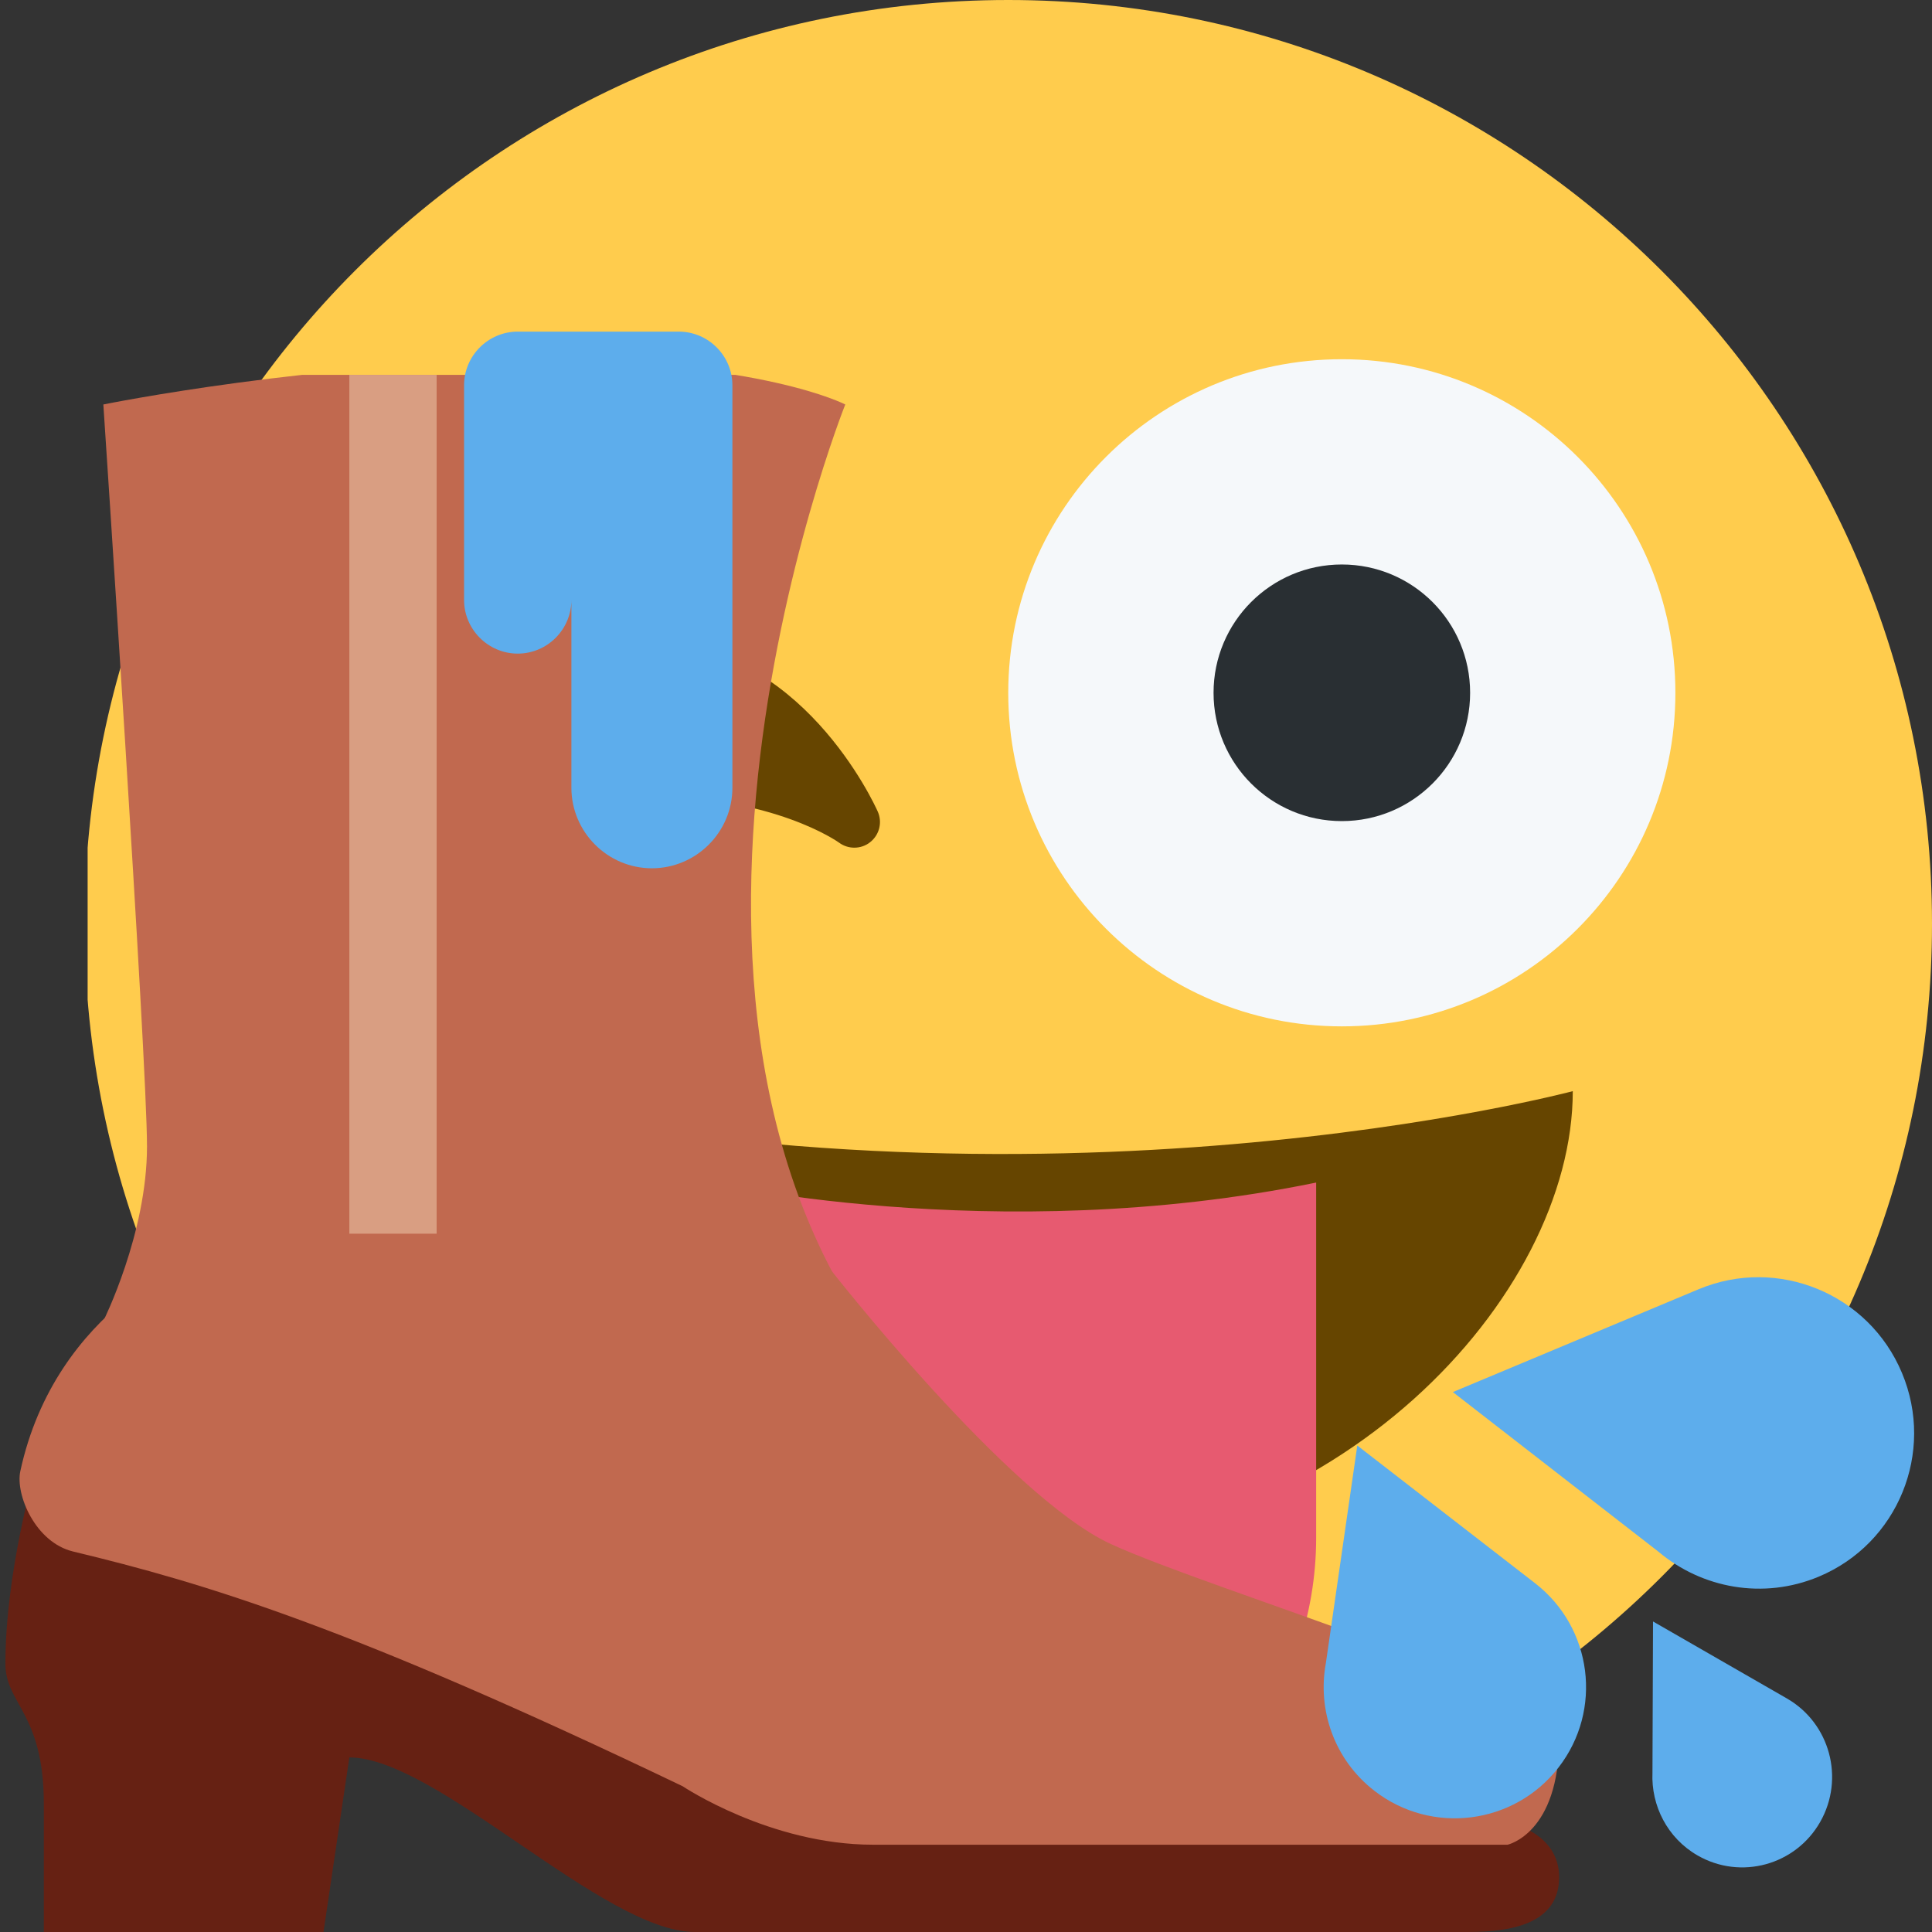 <?xml version="1.0" encoding="UTF-8" standalone="no"?>
<!-- Generator: Gravit.io -->
<svg xmlns="http://www.w3.org/2000/svg" xmlns:xlink="http://www.w3.org/1999/xlink" style="isolation:isolate" viewBox="0 0 45 45" width="45pt" height="45pt"><rect x="0" y="0" width="45" height="45" fill="#333333" stroke="none"/><defs><clipPath id="_clipPath_ORyap7Jc2GU0coSzgkg0AVP6o3Bw0APm"><rect width="45" height="45"/></clipPath></defs><g clip-path="url(#_clipPath_ORyap7Jc2GU0coSzgkg0AVP6o3Bw0APm)"><g><g><clipPath id="_clipPath_jXFjJkgRscjN0fkO5SLPtWrbCFFpq9u6"><path d=" M 2.041 0 L 45 0 L 45 45 L 2.041 45 L 2.041 0 Z " fill="rgb(255,255,255)"/></clipPath><g clip-path="url(#_clipPath_jXFjJkgRscjN0fkO5SLPtWrbCFFpq9u6)"><g><g><path d=" M 45 21.516 C 45 33.398 35.367 43.031 23.484 43.031 C 11.603 43.031 1.969 33.398 1.969 21.516 C 1.969 9.634 11.603 0 23.484 0 C 35.367 0 45 9.634 45 21.516 Z " fill="rgb(255,204,77)"/></g><g><path d=" M 20.445 18.904 C 20.373 18.742 18.653 14.963 15.117 14.963 C 11.583 14.963 9.862 18.742 9.79 18.904 C 9.68 19.151 9.752 19.44 9.962 19.61 C 10.174 19.781 10.472 19.786 10.691 19.627 C 10.707 19.616 12.2 18.549 15.117 18.549 C 18.017 18.549 19.509 19.602 19.542 19.626 C 19.648 19.705 19.774 19.744 19.899 19.744 C 20.03 19.744 20.163 19.701 20.27 19.614 C 20.484 19.444 20.555 19.152 20.445 18.904 Z " fill="rgb(102,69,0)"/></g><g><path d=" M 39.023 16.137 C 39.023 20.428 35.545 23.906 31.254 23.906 C 26.963 23.906 23.484 20.428 23.484 16.137 C 23.484 11.846 26.963 8.367 31.254 8.367 C 35.545 8.367 39.023 11.846 39.023 16.137 Z " fill="rgb(245,248,250)"/></g><g><path d=" M 34.242 16.137 C 34.242 17.787 32.905 19.125 31.254 19.125 C 29.603 19.125 28.266 17.787 28.266 16.137 C 28.266 14.486 29.603 13.148 31.254 13.148 C 32.905 13.148 34.242 14.486 34.242 16.137 Z " fill="rgb(41,47,51)"/></g><g><path d=" M 10.336 25.415 C 10.336 30.153 15.83 36.173 23.484 36.173 C 31.139 36.173 36.633 30.196 36.633 25.415 C 36.633 25.415 24.282 28.709 10.336 25.415 Z " fill="rgb(102,69,0)"/></g><g><path d=" M 16.313 27.495 L 16.313 35.816 C 16.313 39.402 18.703 42.988 23.484 42.988 C 28.266 42.988 30.656 39.402 30.656 35.816 L 30.656 27.544 C 23.137 29.089 16.313 27.495 16.313 27.495 Z " fill="rgb(231,90,112)"/></g></g></g></g></g><g><g><clipPath id="_clipPath_pM8l5QifkLv5EXlm3RUJcHTF1mdS0pLQ"><path d=" M 0 8.731 L 38.021 8.731 L 38.021 45 L 0 45 L 0 8.731 Z " fill="rgb(255,255,255)"/></clipPath><g clip-path="url(#_clipPath_pM8l5QifkLv5EXlm3RUJcHTF1mdS0pLQ)"><g><g><path d=" M 35.115 42.446 C 35.115 42.446 36.315 42.665 36.315 43.723 C 36.315 44.783 35.255 45 34.196 45 L 16.183 45 C 14.064 45 10.17 40.934 8.137 40.934 L 7.535 45 L 1.021 45 L 1.021 42.015 C 1.021 39.897 0.126 39.693 0.126 38.751 C 0.126 36.633 0.809 34.285 0.809 34.285 L 7.666 34.6 L 17.286 41.95 L 35.115 42.446 Z " fill="rgb(102,33,19)"/></g><g><path d=" M 1.7 36.137 C 4.787 36.88 8.137 37.884 15.9 41.605 C 15.9 41.605 17.933 42.967 20.336 42.967 L 35.115 42.967 C 35.115 42.967 36.315 42.706 36.315 40.503 C 36.315 39.401 28.277 37.066 25.875 35.964 C 23.475 34.862 19.323 29.543 19.323 29.543 C 19.323 29.543 19.15 43.403 11.945 35.693 C 4.74 27.979 7.495 29.146 5.093 29.146 C 4.599 29.146 1.293 30.475 0.473 34.268 C 0.356 34.81 0.822 35.924 1.7 36.137 Z " fill="rgb(193,105,79)"/></g><g><path d=" M 2.407 30.768 C 2.407 30.768 3.424 28.735 3.424 26.702 C 3.424 24.669 2.407 9.421 2.407 9.421 C 2.407 9.421 7.406 8.404 12.573 8.404 C 17.741 8.404 19.688 9.421 19.688 9.421 C 19.688 9.421 13.589 24.669 21.722 32.801 C 24.314 35.393 19.688 39.917 19.688 39.917 C 19.688 39.917 18.672 41.95 15.622 39.917 C 12.573 37.884 2.407 30.768 2.407 30.768 Z " fill="rgb(193,105,79)"/></g><path d=" M 10.17 28.735 L 8.137 28.735 L 8.137 8.404 L 10.17 8.404 L 10.17 28.735 Z " fill="rgb(217,158,130)"/></g></g></g></g><g><g><clipPath id="_clipPath_aSY8RzWNj4M23VKiGvU5da9jiIl3FzJW"><path d=" M 30.831 29.74 L 44.586 29.74 L 44.586 43.496 L 30.831 43.496 L 30.831 29.74 Z " fill="rgb(255,255,255)"/></clipPath><g clip-path="url(#_clipPath_aSY8RzWNj4M23VKiGvU5da9jiIl3FzJW)"><g><g><path d=" M 39.564 30.029 L 33.84 32.424 L 38.63 36.143 C 39.636 36.993 41.067 37.265 42.363 36.723 C 44.207 35.952 45.075 33.828 44.301 31.98 C 43.529 30.131 41.407 29.258 39.564 30.029 Z " fill="rgb(93,173,236)"/></g><g><path d=" M 35.757 36.878 L 31.614 33.669 L 30.883 38.731 C 30.679 39.822 31.075 40.986 32.013 41.712 C 33.348 42.746 35.268 42.502 36.302 41.167 C 37.336 39.833 37.092 37.913 35.757 36.878 Z " fill="rgb(93,173,236)"/></g><g><path d=" M 41.618 39.559 L 38.502 37.767 L 38.489 41.291 C 38.456 42.055 38.835 42.812 39.54 43.217 C 40.545 43.795 41.824 43.444 42.397 42.434 C 42.971 41.423 42.623 40.136 41.618 39.559 Z " fill="rgb(93,173,236)"/></g></g></g></g></g><g><path d=" M 15.809 7.724 L 12.059 7.724 C 11.372 7.724 10.809 8.286 10.809 8.974 L 10.809 13.974 C 10.809 14.661 11.372 15.224 12.059 15.224 C 12.747 15.224 13.309 14.661 13.309 13.974 L 13.309 18.349 C 13.309 19.38 14.153 20.224 15.184 20.224 C 16.216 20.224 17.059 19.38 17.059 18.349 L 17.059 12.724 L 17.059 9.599 L 17.059 8.974 C 17.059 8.286 16.497 7.724 15.809 7.724 Z " fill="rgb(93,173,236)"/></g></g></svg>